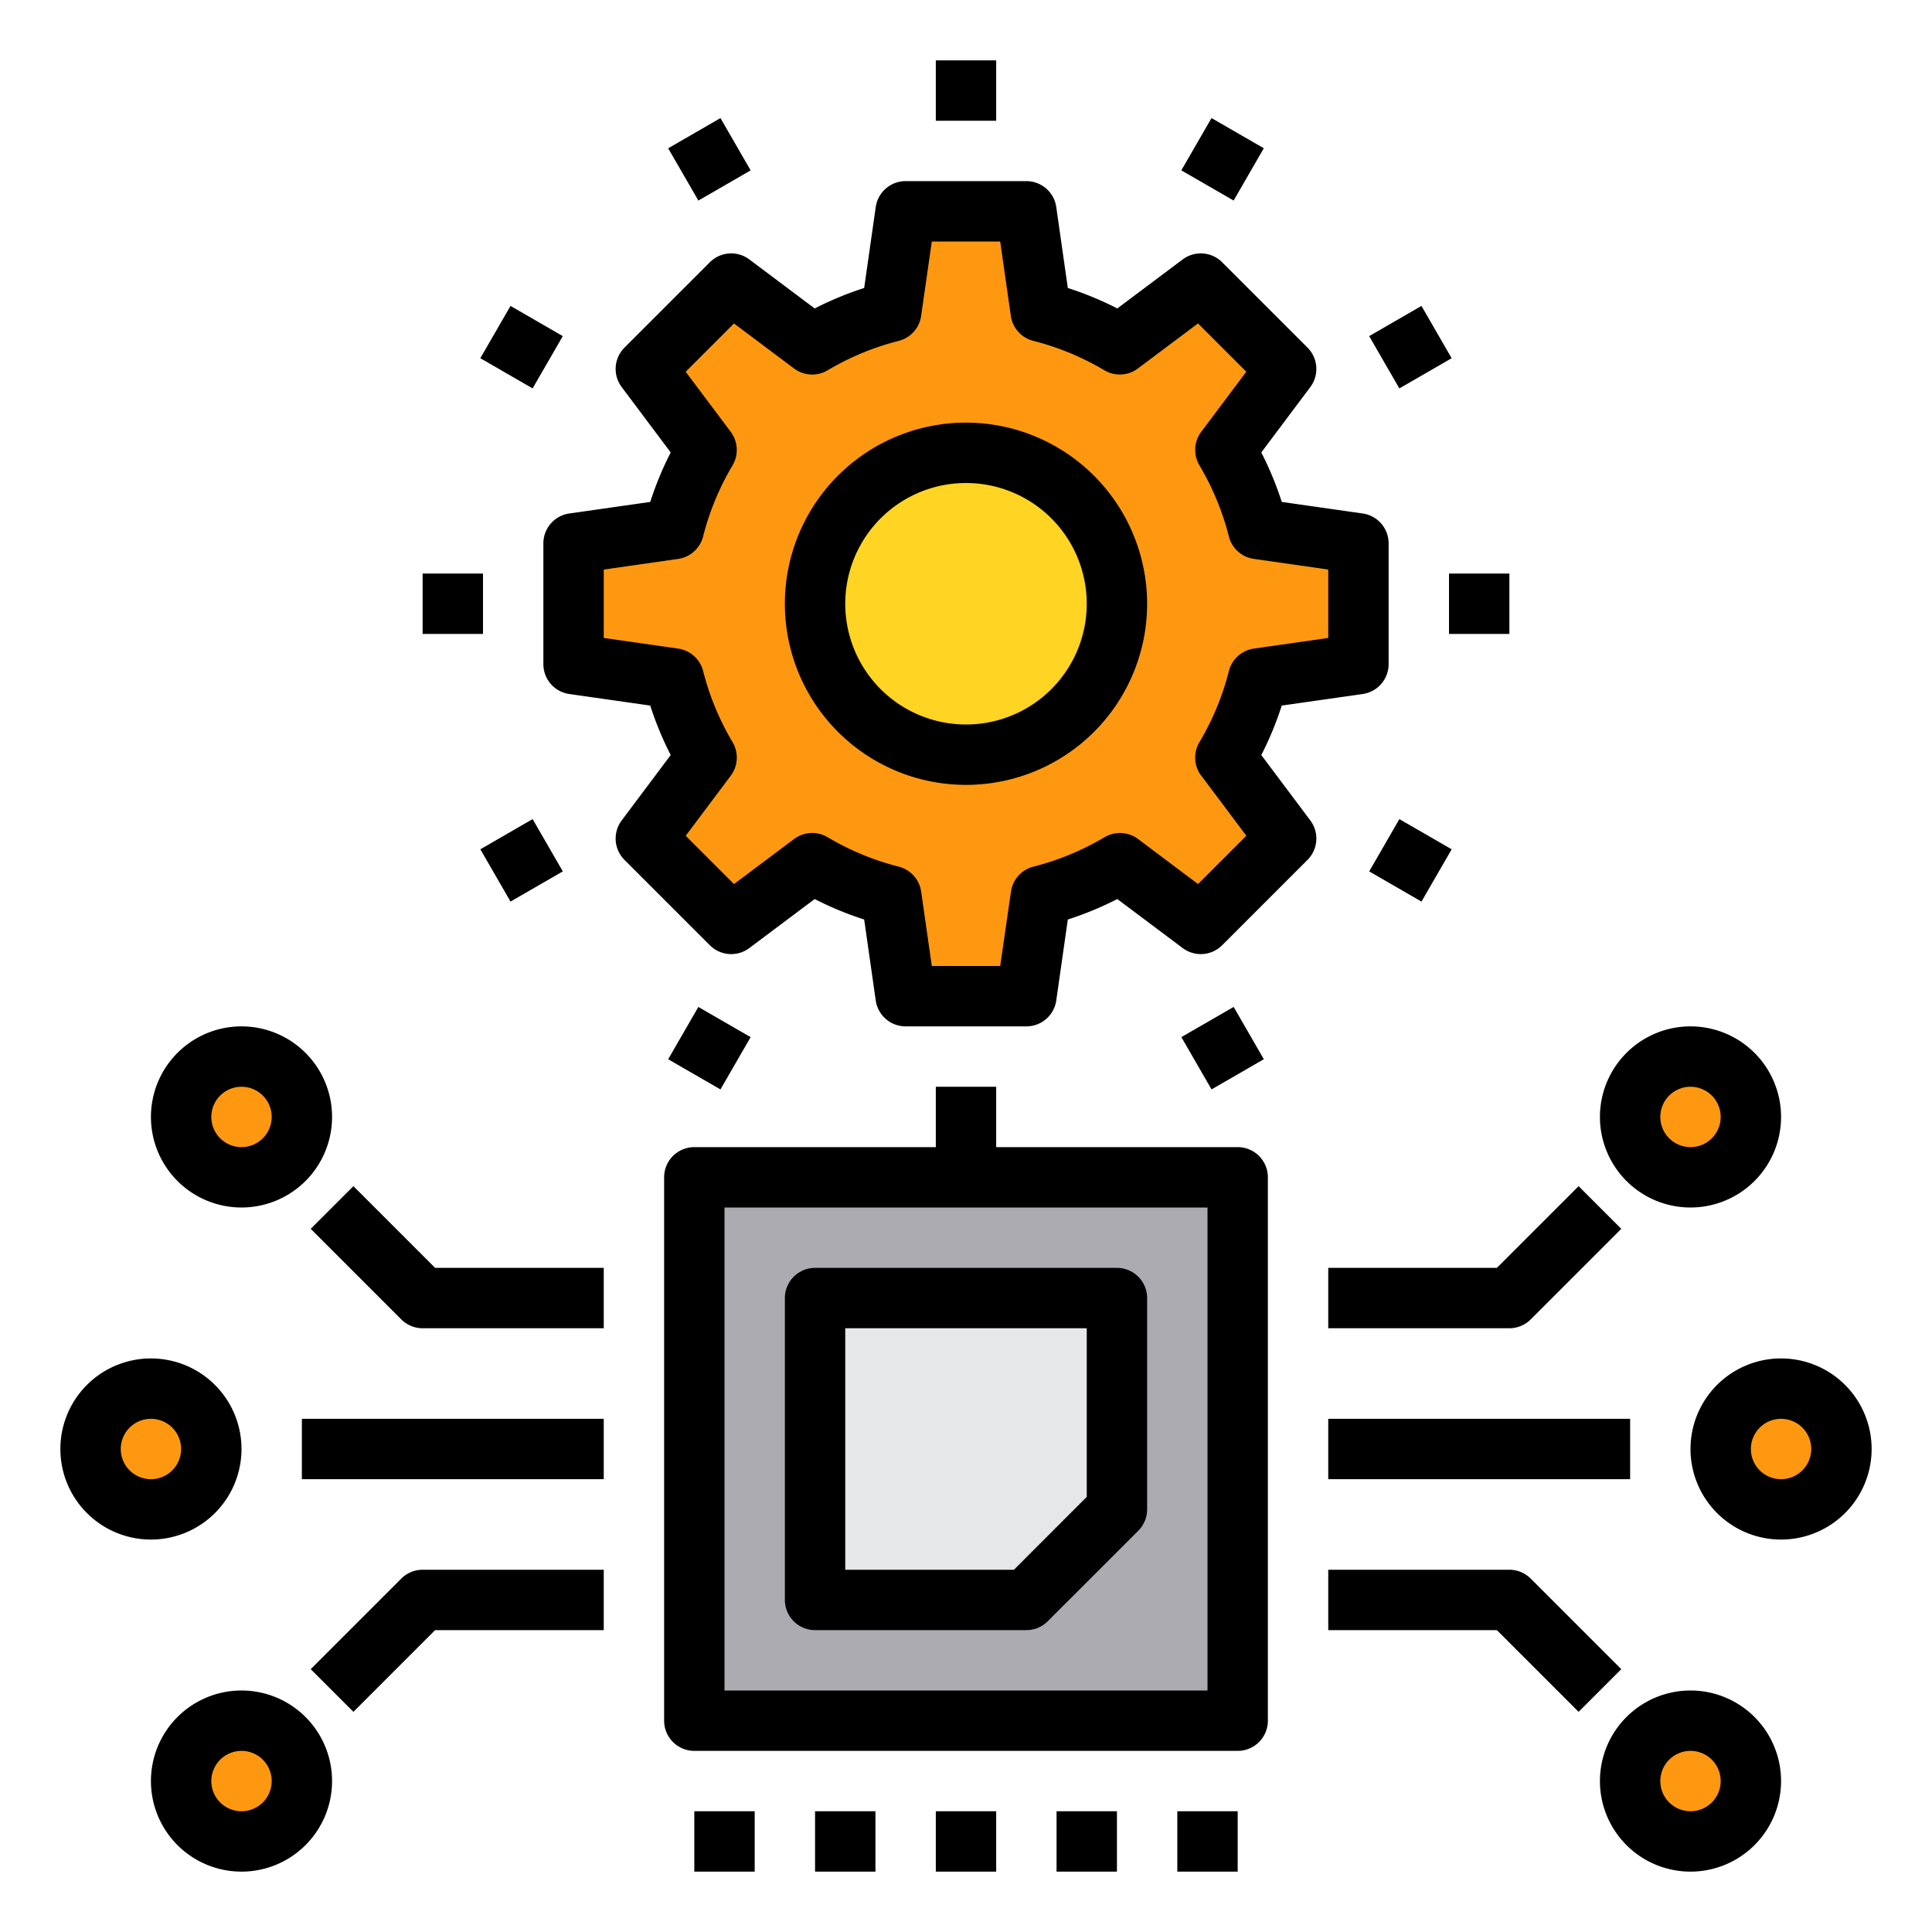 <svg xmlns="http://www.w3.org/2000/svg" viewBox="0 0 64 64"><g id="CPU-Computer-Processor-Cogwheel-Technology"><circle cx="59" cy="48" r="2" style="fill:#ff9811"/><circle cx="56" cy="37" r="2" style="fill:#ff9811"/><circle cx="56" cy="59" r="2" style="fill:#ff9811"/><path d="M41.68,22.47a9.8,9.8,0,0,1-1.09,2.62l2.02,2.69-2.83,2.83-2.69-2.02a9.8,9.8,0,0,1-2.62,1.09L34,33H30l-.47-3.32a9.8,9.8,0,0,1-2.62-1.09l-2.69,2.02-2.83-2.83,2.02-2.69a9.8,9.8,0,0,1-1.09-2.62L19,22V18l3.32-.47a9.8,9.8,0,0,1,1.09-2.62l-2.02-2.69,2.83-2.83,2.69,2.02a9.8,9.8,0,0,1,2.62-1.09L30,7h4l.47,3.32a9.8,9.8,0,0,1,2.62,1.09l2.69-2.02,2.83,2.83-2.02,2.69a9.8,9.8,0,0,1,1.09,2.62L45,18v4Z" style="fill:#ff9811"/><rect x="23" y="39" width="18" height="18" style="fill:#acabb1"/><polygon points="37 43 37 50 34 53 27 53 27 43 37 43" style="fill:#e6e7e8"/><circle cx="32" cy="20" r="5" style="fill:#ffd422"/><circle cx="8" cy="37" r="2" style="fill:#ff9811"/><circle cx="8" cy="59" r="2" style="fill:#ff9811"/><circle cx="5" cy="48" r="2" style="fill:#ff9811"/><path d="M41,38H33V36H31v2H23a1,1,0,0,0-1,1V57a1,1,0,0,0,1,1H41a1,1,0,0,0,1-1V39A1,1,0,0,0,41,38ZM40,56H24V40H40Z"/><path d="M27,54h7a1,1,0,0,0,.707-.293l3-3A1,1,0,0,0,38,50V43a1,1,0,0,0-1-1H27a1,1,0,0,0-1,1V53A1,1,0,0,0,27,54Zm1-10h8v5.586L33.588,52H28Z"/><path d="M44,42v2h6a1,1,0,0,0,.707-.293l3-3-1.414-1.414L49.586,42Z"/><path d="M50.707,52.293A1,1,0,0,0,50,52H44v2h5.586l2.707,2.707,1.414-1.414Z"/><rect x="44" y="47" width="10" height="2"/><path d="M11.707,39.293l-1.414,1.414,3,3A1,1,0,0,0,14,44h6V42H14.414Z"/><path d="M13.293,52.293l-3,3,1.414,1.414L14.414,54H20V52H14A1,1,0,0,0,13.293,52.293Z"/><rect x="10" y="47" width="10" height="2"/><path d="M56,40a3,3,0,1,0-3-3A3,3,0,0,0,56,40Zm0-4a1,1,0,1,1-1,1A1,1,0,0,1,56,36Z"/><path d="M59,45a3,3,0,1,0,3,3A3,3,0,0,0,59,45Zm0,4a1,1,0,1,1,1-1A1,1,0,0,1,59,49Z"/><path d="M56,56a3,3,0,1,0,3,3A3,3,0,0,0,56,56Zm0,4a1,1,0,1,1,1-1A1,1,0,0,1,56,60Z"/><path d="M8,40a3,3,0,1,0-3-3A3,3,0,0,0,8,40Zm0-4a1,1,0,1,1-1,1A1,1,0,0,1,8,36Z"/><path d="M8,48a3,3,0,1,0-3,3A3,3,0,0,0,8,48ZM4,48a1,1,0,1,1,1,1A1,1,0,0,1,4,48Z"/><path d="M8,56a3,3,0,1,0,3,3A3,3,0,0,0,8,56Zm0,4a1,1,0,1,1,1-1A1,1,0,0,1,8,60Z"/><rect x="31" y="60" width="2" height="2"/><rect x="35" y="60" width="2" height="2"/><rect x="39" y="60" width="2" height="2"/><rect x="23" y="60" width="2" height="2"/><rect x="27" y="60" width="2" height="2"/><path d="M41.782,25.012a10.96,10.96,0,0,0,.678-1.639l2.682-.383A1,1,0,0,0,46,22V18a1,1,0,0,0-.858-.99l-2.682-.383a10.96,10.96,0,0,0-.678-1.639l1.624-2.166a1,1,0,0,0-.093-1.307L40.485,8.687a1,1,0,0,0-1.307-.093l-2.166,1.624a10.96,10.96,0,0,0-1.639-.678L34.99,6.858A1,1,0,0,0,34,6H30a1,1,0,0,0-.99.858L28.627,9.54a10.96,10.96,0,0,0-1.639.678L24.822,8.594a1,1,0,0,0-1.307.093l-2.828,2.828a1,1,0,0,0-.093,1.307l1.624,2.166a10.96,10.96,0,0,0-.678,1.639l-2.682.383A1,1,0,0,0,18,18v4a1,1,0,0,0,.858.99l2.682.383a10.96,10.96,0,0,0,.678,1.639l-1.624,2.166a1,1,0,0,0,.093,1.307l2.828,2.828a1,1,0,0,0,1.307.093l2.166-1.624a10.96,10.96,0,0,0,1.639.678l.383,2.682A1,1,0,0,0,30,34h4a1,1,0,0,0,.99-.858l.383-2.682a10.96,10.96,0,0,0,1.639-.678l2.166,1.624a1,1,0,0,0,1.307-.093l2.828-2.828a1,1,0,0,0,.093-1.307Zm-1.988.683,1.492,1.99-1.6,1.6L37.7,27.794a1,1,0,0,0-1.111-.06,8.892,8.892,0,0,1-2.356.975,1,1,0,0,0-.743.828L33.133,32H30.867l-.352-2.463a1,1,0,0,0-.743-.828,8.892,8.892,0,0,1-2.356-.975,1,1,0,0,0-1.111.06l-1.99,1.492-1.6-1.6,1.492-1.99a1,1,0,0,0,.06-1.111,8.892,8.892,0,0,1-.975-2.356,1,1,0,0,0-.828-.743L20,21.133V18.867l2.463-.352a1,1,0,0,0,.828-.743,8.892,8.892,0,0,1,.975-2.356,1,1,0,0,0-.06-1.111l-1.492-1.99,1.6-1.6,1.99,1.492a1,1,0,0,0,1.111.06,8.892,8.892,0,0,1,2.356-.975,1,1,0,0,0,.743-.828L30.867,8h2.266l.352,2.463a1,1,0,0,0,.743.828,8.892,8.892,0,0,1,2.356.975,1,1,0,0,0,1.111-.06l1.99-1.492,1.6,1.6-1.492,1.99a1,1,0,0,0-.06,1.111,8.892,8.892,0,0,1,.975,2.356,1,1,0,0,0,.828.743L44,18.867v2.266l-2.463.352a1,1,0,0,0-.828.743,8.892,8.892,0,0,1-.975,2.356A1,1,0,0,0,39.794,25.7Z"/><path d="M32,14a6,6,0,1,0,6,6A6.006,6.006,0,0,0,32,14Zm0,10a4,4,0,1,1,4-4A4,4,0,0,1,32,24Z"/><rect x="31" y="2" width="2" height="2"/><rect x="22.5" y="4.278" width="2" height="2" transform="translate(0.51 12.458) rotate(-30.002)"/><rect x="16.277" y="10.5" width="2" height="2" transform="translate(-1.321 20.712) rotate(-59.998)"/><rect x="14" y="19" width="2" height="2"/><rect x="16.278" y="27.5" width="2" height="2" transform="translate(-11.936 12.458) rotate(-30.002)"/><rect x="22.5" y="33.722" width="2" height="2" transform="translate(-18.32 37.717) rotate(-60.005)"/><rect x="39.5" y="33.722" width="2" height="2" transform="translate(-11.934 24.897) rotate(-29.995)"/><rect x="45.722" y="27.5" width="2" height="2" transform="translate(-1.318 54.717) rotate(-60.005)"/><rect x="48" y="19" width="2" height="2"/><rect x="45.722" y="10.5" width="2" height="2" transform="translate(0.508 24.898) rotate(-29.995)"/><rect x="39.5" y="4.277" width="2" height="2" transform="translate(15.682 37.715) rotate(-60.005)"/></g></svg>